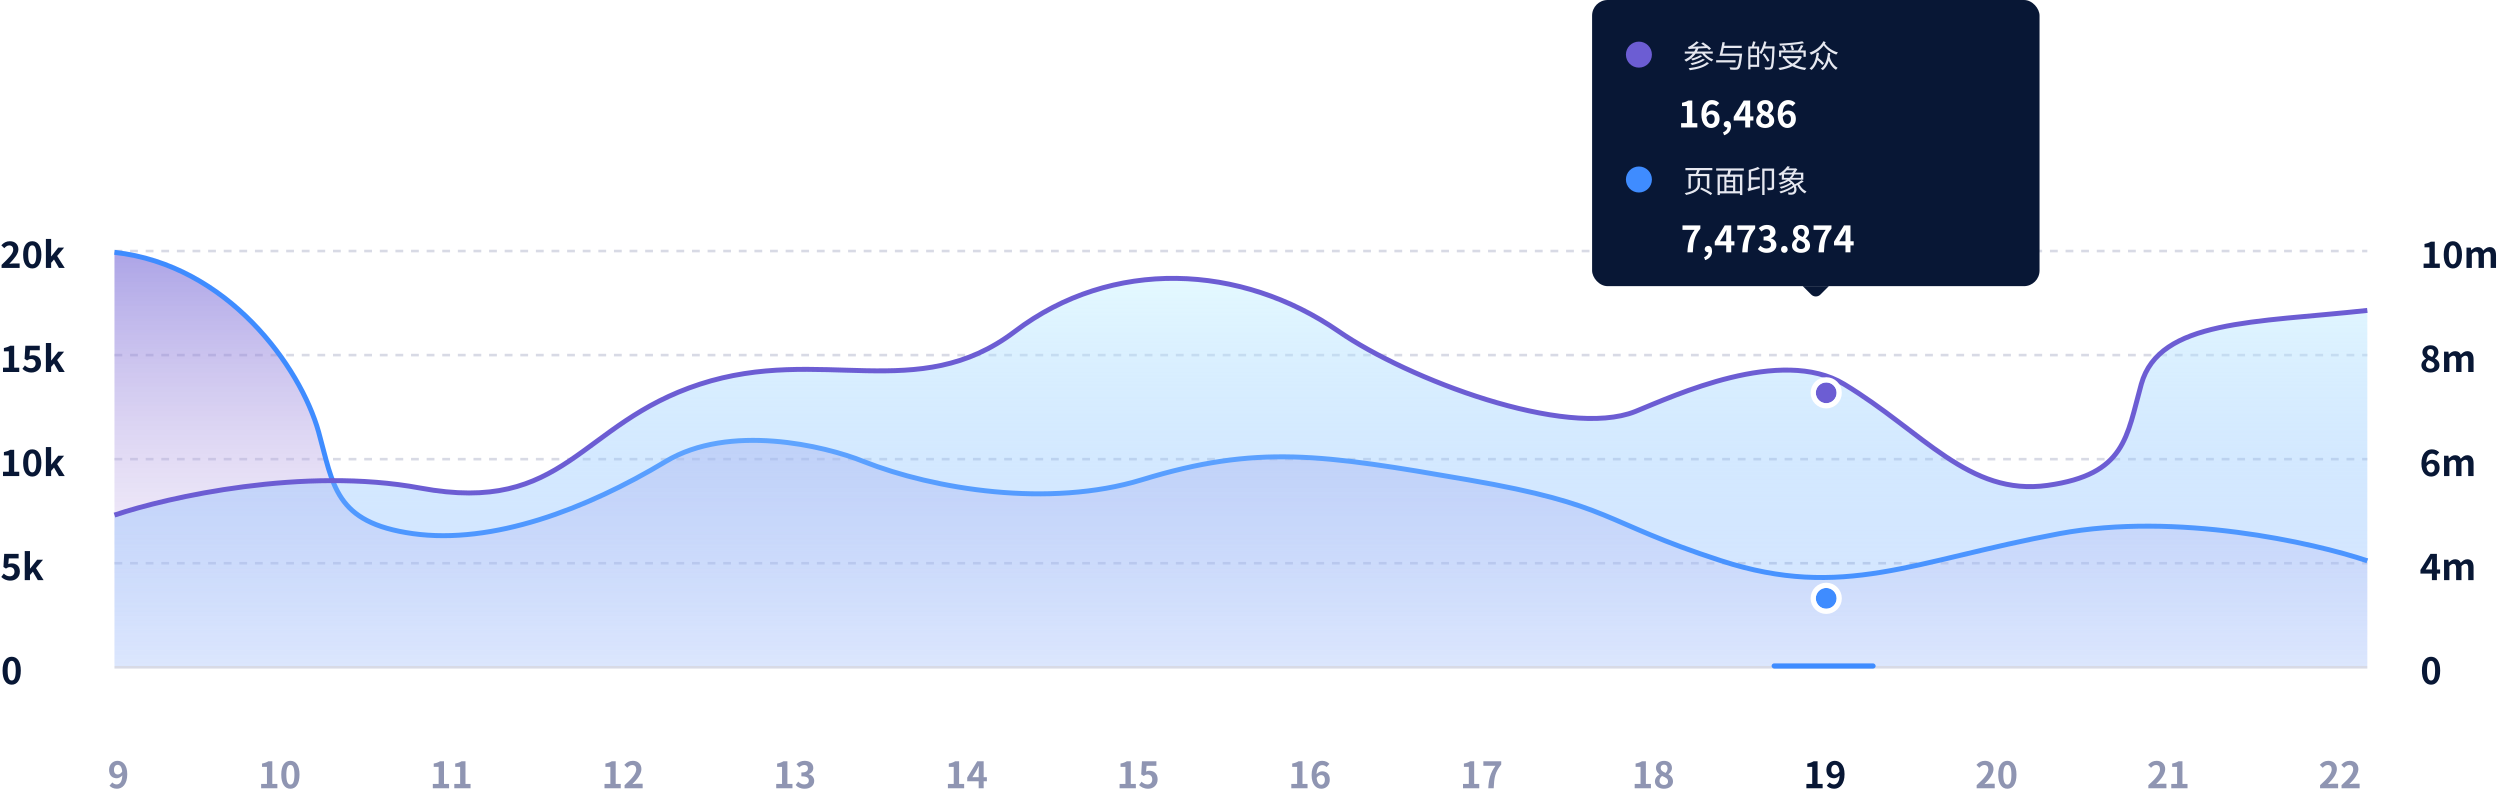 <svg width="961" height="307" viewBox="0 0 961 307" fill="none" xmlns="http://www.w3.org/2000/svg">
<line x1="44" y1="96.5" x2="910" y2="96.5" stroke="#D8DAE5" stroke-dasharray="3 3"/>
<line x1="44" y1="136.5" x2="910" y2="136.5" stroke="#D8DAE5" stroke-dasharray="3 3"/>
<line x1="44" y1="176.5" x2="910" y2="176.5" stroke="#D8DAE5" stroke-dasharray="3 3"/>
<line x1="44" y1="216.5" x2="910" y2="216.5" stroke="#D8DAE5" stroke-dasharray="3 3"/>
<line x1="44" y1="256.5" x2="910" y2="256.5" stroke="#D8DAE5"/>
<path d="M0.606 103H7.55V101.264H5.282C4.792 101.264 4.106 101.334 3.588 101.39C5.436 99.458 7.074 97.624 7.074 95.874C7.074 93.956 5.758 92.724 3.812 92.724C2.398 92.724 1.46 93.27 0.508 94.292L1.642 95.412C2.174 94.852 2.776 94.334 3.546 94.334C4.54 94.334 5.086 94.95 5.086 95.972C5.086 97.484 3.308 99.234 0.606 101.824V103ZM12.405 103.196C14.519 103.196 15.905 101.348 15.905 97.918C15.905 94.502 14.519 92.724 12.405 92.724C10.263 92.724 8.891 94.488 8.891 97.918C8.891 101.348 10.263 103.196 12.405 103.196ZM12.405 101.586C11.509 101.586 10.837 100.732 10.837 97.918C10.837 95.104 11.509 94.32 12.405 94.32C13.301 94.32 13.959 95.104 13.959 97.918C13.959 100.732 13.301 101.586 12.405 101.586ZM17.639 103H19.655V101.026L20.761 99.752L22.665 103H24.891L21.965 98.394L24.653 95.174H22.385L19.725 98.534H19.655V91.842H17.639V103Z" fill="#081735"/>
<path d="M1.152 143H7.396V141.334H5.45V132.906H3.924C3.252 133.312 2.552 133.578 1.502 133.788V135.062H3.392V141.334H1.152V143ZM12.139 143.196C14.043 143.196 15.765 141.922 15.765 139.696C15.765 137.54 14.309 136.56 12.573 136.56C12.097 136.56 11.733 136.644 11.327 136.84L11.523 134.642H15.289V132.906H9.745L9.451 137.946L10.403 138.562C11.005 138.17 11.341 138.002 11.957 138.002C12.993 138.002 13.693 138.646 13.693 139.752C13.693 140.886 12.951 141.53 11.859 141.53C10.907 141.53 10.165 141.054 9.591 140.48L8.625 141.782C9.409 142.552 10.501 143.196 12.139 143.196ZM17.639 143H19.655V141.026L20.761 139.752L22.665 143H24.891L21.965 138.394L24.653 135.174H22.385L19.725 138.534H19.655V131.842H17.639V143Z" fill="#081735"/>
<path d="M1.152 183H7.396V181.334H5.45V172.906H3.924C3.252 173.312 2.552 173.578 1.502 173.788V175.062H3.392V181.334H1.152V183ZM12.405 183.196C14.519 183.196 15.905 181.348 15.905 177.918C15.905 174.502 14.519 172.724 12.405 172.724C10.263 172.724 8.891 174.488 8.891 177.918C8.891 181.348 10.263 183.196 12.405 183.196ZM12.405 181.586C11.509 181.586 10.837 180.732 10.837 177.918C10.837 175.104 11.509 174.32 12.405 174.32C13.301 174.32 13.959 175.104 13.959 177.918C13.959 180.732 13.301 181.586 12.405 181.586ZM17.639 183H19.655V181.026L20.761 179.752L22.665 183H24.891L21.965 178.394L24.653 175.174H22.385L19.725 178.534H19.655V171.842H17.639V183Z" fill="#081735"/>
<path d="M4.01 223.196C5.914 223.196 7.636 221.922 7.636 219.696C7.636 217.54 6.18 216.56 4.444 216.56C3.968 216.56 3.604 216.644 3.198 216.84L3.394 214.642H7.16V212.906H1.616L1.322 217.946L2.274 218.562C2.876 218.17 3.212 218.002 3.828 218.002C4.864 218.002 5.564 218.646 5.564 219.752C5.564 220.886 4.822 221.53 3.73 221.53C2.778 221.53 2.036 221.054 1.462 220.48L0.496 221.782C1.28 222.552 2.372 223.196 4.01 223.196ZM9.51 223H11.526V221.026L12.632 219.752L14.536 223H16.762L13.836 218.394L16.524 215.174H14.256L11.596 218.534H11.526V211.842H9.51V223Z" fill="#081735"/>
<path d="M4.501 263.196C6.601 263.196 8.001 261.362 8.001 257.778C8.001 254.208 6.601 252.458 4.501 252.458C2.387 252.458 0.987 254.208 0.987 257.778C0.987 261.362 2.387 263.196 4.501 263.196ZM4.501 261.586C3.605 261.586 2.933 260.69 2.933 257.778C2.933 254.88 3.605 254.04 4.501 254.04C5.397 254.04 6.055 254.88 6.055 257.778C6.055 260.69 5.397 261.586 4.501 261.586Z" fill="#081735"/>
<path d="M931.629 103H937.873V101.334H935.927V92.906H934.401C933.729 93.312 933.029 93.578 931.979 93.788V95.062H933.869V101.334H931.629V103ZM942.883 103.196C944.997 103.196 946.383 101.348 946.383 97.918C946.383 94.502 944.997 92.724 942.883 92.724C940.741 92.724 939.369 94.488 939.369 97.918C939.369 101.348 940.741 103.196 942.883 103.196ZM942.883 101.586C941.987 101.586 941.315 100.732 941.315 97.918C941.315 95.104 941.987 94.32 942.883 94.32C943.779 94.32 944.437 95.104 944.437 97.918C944.437 100.732 943.779 101.586 942.883 101.586ZM948.117 103H950.175V97.61C950.707 97.022 951.225 96.742 951.659 96.742C952.415 96.742 952.765 97.148 952.765 98.38V103H954.823V97.61C955.383 97.022 955.873 96.742 956.321 96.742C957.077 96.742 957.413 97.148 957.413 98.38V103H959.471V98.114C959.471 96.154 958.715 94.978 957.049 94.978C956.027 94.978 955.271 95.594 954.543 96.336C954.179 95.468 953.521 94.978 952.387 94.978C951.379 94.978 950.651 95.538 949.993 96.21H949.951L949.783 95.174H948.117V103Z" fill="#081735"/>
<path d="M934.24 143.196C936.326 143.196 937.726 142.006 937.726 140.438C937.726 139.08 936.928 138.324 935.99 137.792V137.722C936.648 137.26 937.32 136.448 937.32 135.468C937.32 133.816 936.144 132.724 934.31 132.724C932.504 132.724 931.174 133.774 931.174 135.454C931.174 136.504 931.776 137.246 932.546 137.82V137.876C931.608 138.38 930.782 139.178 930.782 140.438C930.782 142.062 932.252 143.196 934.24 143.196ZM934.898 137.232C933.82 136.798 932.994 136.378 932.994 135.454C932.994 134.614 933.554 134.166 934.268 134.166C935.122 134.166 935.64 134.754 935.64 135.594C935.64 136.182 935.374 136.714 934.898 137.232ZM934.282 141.74C933.316 141.74 932.546 141.138 932.546 140.2C932.546 139.486 932.952 138.87 933.512 138.436C934.828 138.996 935.808 139.346 935.808 140.354C935.808 141.25 935.178 141.74 934.282 141.74ZM939.488 143H941.546V137.61C942.078 137.022 942.596 136.742 943.03 136.742C943.786 136.742 944.136 137.148 944.136 138.38V143H946.194V137.61C946.754 137.022 947.244 136.742 947.692 136.742C948.448 136.742 948.784 137.148 948.784 138.38V143H950.842V138.114C950.842 136.154 950.086 134.978 948.42 134.978C947.398 134.978 946.642 135.594 945.914 136.336C945.55 135.468 944.892 134.978 943.758 134.978C942.75 134.978 942.022 135.538 941.364 136.21H941.322L941.154 135.174H939.488V143Z" fill="#081735"/>
<path d="M934.534 183.196C936.298 183.196 937.782 181.908 937.782 179.85C937.782 177.736 936.536 176.742 934.8 176.742C934.1 176.742 933.162 177.204 932.602 177.988L932.686 179.388C933.218 178.506 933.862 178.198 934.422 178.198C935.318 178.198 935.906 178.716 935.906 179.85C935.906 181.04 935.276 181.642 934.478 181.642C933.47 181.642 932.686 180.732 932.686 178.226C932.686 175.342 933.694 174.39 934.94 174.39C935.542 174.39 936.172 174.712 936.536 175.132L937.628 173.886C937.012 173.256 936.088 172.724 934.814 172.724C932.728 172.724 930.796 174.376 930.796 178.226C930.796 181.698 932.56 183.196 934.534 183.196ZM939.488 183H941.546V177.61C942.078 177.022 942.596 176.742 943.03 176.742C943.786 176.742 944.136 177.148 944.136 178.38V183H946.194V177.61C946.754 177.022 947.244 176.742 947.692 176.742C948.448 176.742 948.784 177.148 948.784 178.38V183H950.842V178.114C950.842 176.154 950.086 174.978 948.42 174.978C947.398 174.978 946.642 175.594 945.914 176.336C945.55 175.468 944.892 174.978 943.758 174.978C942.75 174.978 942.022 175.538 941.364 176.21H941.322L941.154 175.174H939.488V183Z" fill="#081735"/>
<path d="M934.828 223H936.746V212.906H934.268L930.418 219.08V220.494H937.978V218.912H932.42L934.016 216.378C934.31 215.804 934.59 215.286 934.856 214.74H934.912C934.884 215.342 934.828 216.308 934.828 216.91V223ZM939.488 223H941.546V217.61C942.078 217.022 942.596 216.742 943.03 216.742C943.786 216.742 944.136 217.148 944.136 218.38V223H946.194V217.61C946.754 217.022 947.244 216.742 947.692 216.742C948.448 216.742 948.784 217.148 948.784 218.38V223H950.842V218.114C950.842 216.154 950.086 214.978 948.42 214.978C947.398 214.978 946.642 215.594 945.914 216.336C945.55 215.468 944.892 214.978 943.758 214.978C942.75 214.978 942.022 215.538 941.364 216.21H941.322L941.154 215.174H939.488V223Z" fill="#081735"/>
<path d="M934.501 263.196C936.601 263.196 938.001 261.362 938.001 257.778C938.001 254.208 936.601 252.458 934.501 252.458C932.387 252.458 930.987 254.208 930.987 257.778C930.987 261.362 932.387 263.196 934.501 263.196ZM934.501 261.586C933.605 261.586 932.933 260.69 932.933 257.778C932.933 254.88 933.605 254.04 934.501 254.04C935.397 254.04 936.055 254.88 936.055 257.778C936.055 260.69 935.397 261.586 934.501 261.586Z" fill="#081735"/>
<path d="M44.941 303.196C46.999 303.196 48.917 301.502 48.917 297.582C48.917 293.998 47.153 292.458 45.179 292.458C43.415 292.458 41.931 293.774 41.931 295.916C41.931 298.114 43.163 299.164 44.899 299.164C45.627 299.164 46.565 298.702 47.125 297.932L47.013 296.532C46.509 297.386 45.865 297.708 45.277 297.708C44.395 297.708 43.807 297.12 43.807 295.916C43.807 294.628 44.437 293.998 45.221 293.998C46.229 293.998 47.027 294.936 47.027 297.582C47.027 300.55 46.033 301.53 44.815 301.53C44.199 301.53 43.569 301.208 43.177 300.774L42.085 302.02C42.715 302.664 43.639 303.196 44.941 303.196Z" fill="#8F95B2"/>
<path d="M100.376 303H106.62V301.334H104.674V292.64H103.148C102.476 293.046 101.776 293.312 100.726 293.508V294.782H102.616V301.334H100.376V303ZM111.63 303.196C113.73 303.196 115.13 301.362 115.13 297.778C115.13 294.208 113.73 292.458 111.63 292.458C109.516 292.458 108.116 294.208 108.116 297.778C108.116 301.362 109.516 303.196 111.63 303.196ZM111.63 301.586C110.734 301.586 110.062 300.69 110.062 297.778C110.062 294.88 110.734 294.04 111.63 294.04C112.526 294.04 113.184 294.88 113.184 297.778C113.184 300.69 112.526 301.586 111.63 301.586Z" fill="#8F95B2"/>
<path d="M166.376 303H172.62V301.334H170.674V292.64H169.148C168.476 293.046 167.776 293.312 166.726 293.508V294.782H168.616V301.334H166.376V303ZM174.634 303H180.878V301.334H178.932V292.64H177.406C176.734 293.046 176.034 293.312 174.984 293.508V294.782H176.874V301.334H174.634V303Z" fill="#8F95B2"/>
<path d="M232.376 303H238.62V301.334H236.674V292.64H235.148C234.476 293.046 233.776 293.312 232.726 293.508V294.782H234.616V301.334H232.376V303ZM240.088 303H247.032V301.264H244.792C244.302 301.264 243.616 301.334 243.098 301.39C244.988 299.542 246.556 297.526 246.556 295.636C246.556 293.704 245.24 292.458 243.294 292.458C241.88 292.458 240.942 293.004 239.99 294.026L241.124 295.146C241.656 294.558 242.258 294.068 243.028 294.068C244.022 294.068 244.568 294.712 244.568 295.748C244.568 297.344 242.916 299.29 240.088 301.824V303Z" fill="#8F95B2"/>
<path d="M298.376 303H304.62V301.334H302.674V292.64H301.148C300.476 293.046 299.776 293.312 298.726 293.508V294.782H300.616V301.334H298.376V303ZM309.322 303.196C311.31 303.196 312.976 302.104 312.976 300.2C312.976 298.828 312.08 297.974 310.904 297.638V297.568C312.01 297.148 312.626 296.322 312.626 295.216C312.626 293.438 311.268 292.458 309.266 292.458C308.062 292.458 307.068 292.948 306.172 293.718L307.222 294.992C307.838 294.418 308.44 294.068 309.182 294.068C310.064 294.068 310.568 294.558 310.568 295.37C310.568 296.294 309.952 296.938 308.048 296.938V298.422C310.302 298.422 310.904 299.052 310.904 300.074C310.904 300.998 310.19 301.53 309.126 301.53C308.188 301.53 307.446 301.054 306.83 300.452L305.85 301.754C306.578 302.594 307.684 303.196 309.322 303.196Z" fill="#8F95B2"/>
<path d="M364.376 303H370.62V301.334H368.674V292.64H367.148C366.476 293.046 365.776 293.312 364.726 293.508V294.782H366.616V301.334H364.376V303ZM376.204 303H378.122V292.64H375.644L371.794 298.912V300.326H379.354V298.744H373.796L375.392 296.168C375.686 295.608 375.966 295.034 376.232 294.474H376.288C376.26 295.09 376.204 296.028 376.204 296.63V303Z" fill="#8F95B2"/>
<path d="M430.376 303H436.62V301.334H434.674V292.64H433.148C432.476 293.046 431.776 293.312 430.726 293.508V294.782H432.616V301.334H430.376V303ZM441.364 303.196C443.268 303.196 444.99 301.866 444.99 299.57C444.99 297.302 443.534 296.28 441.798 296.28C441.322 296.28 440.958 296.378 440.552 296.56L440.748 294.362H444.514V292.64H438.97L438.676 297.666L439.628 298.282C440.23 297.89 440.566 297.736 441.182 297.736C442.218 297.736 442.918 298.408 442.918 299.612C442.918 300.844 442.176 301.53 441.084 301.53C440.132 301.53 439.39 301.054 438.816 300.48L437.85 301.782C438.634 302.552 439.726 303.196 441.364 303.196Z" fill="#8F95B2"/>
<path d="M496.376 303H502.62V301.334H500.674V292.64H499.148C498.476 293.046 497.776 293.312 496.726 293.508V294.782H498.616V301.334H496.376V303ZM507.91 303.196C509.674 303.196 511.172 301.866 511.172 299.738C511.172 297.512 509.926 296.49 508.19 296.49C507.49 296.49 506.524 296.938 505.978 297.708L506.062 299.108C506.58 298.254 507.238 297.946 507.812 297.946C508.694 297.946 509.282 298.506 509.282 299.738C509.282 300.998 508.652 301.642 507.882 301.642C506.86 301.642 506.076 300.648 506.076 297.96C506.076 295.076 507.07 294.11 508.33 294.11C508.918 294.11 509.562 294.446 509.912 294.852L511.018 293.634C510.388 292.976 509.464 292.458 508.204 292.458C506.104 292.458 504.186 294.11 504.186 297.96C504.186 301.614 505.95 303.196 507.91 303.196Z" fill="#8F95B2"/>
<path d="M562.376 303H568.62V301.334H566.674V292.64H565.148C564.476 293.046 563.776 293.312 562.726 293.508V294.782H564.616V301.334H562.376V303ZM572.09 303H574.176C574.358 298.954 574.666 296.826 577.074 293.886V292.64H570.2V294.362H574.862C572.874 297.106 572.286 299.416 572.09 303Z" fill="#8F95B2"/>
<path d="M628.376 303H634.62V301.334H632.674V292.64H631.148C630.476 293.046 629.776 293.312 628.726 293.508V294.782H630.616V301.334H628.376V303ZM639.616 303.196C641.702 303.196 643.102 302.006 643.102 300.438C643.102 299.01 642.318 298.184 641.366 297.666V297.596C642.038 297.106 642.696 296.252 642.696 295.216C642.696 293.564 641.52 292.472 639.686 292.472C637.88 292.472 636.55 293.536 636.55 295.202C636.55 296.294 637.138 297.092 637.922 297.666V297.722C636.97 298.226 636.158 299.108 636.158 300.438C636.158 302.062 637.628 303.196 639.616 303.196ZM640.274 297.092C639.182 296.658 638.37 296.168 638.37 295.202C638.37 294.376 638.93 293.914 639.644 293.914C640.498 293.914 641.016 294.502 641.016 295.356C641.016 295.972 640.778 296.56 640.274 297.092ZM639.658 301.74C638.692 301.74 637.922 301.138 637.922 300.2C637.922 299.43 638.314 298.73 638.888 298.282C640.218 298.842 641.184 299.276 641.184 300.354C641.184 301.25 640.554 301.74 639.658 301.74Z" fill="#8F95B2"/>
<path d="M694.376 303H700.62V301.334H698.674V292.64H697.148C696.476 293.046 695.776 293.312 694.726 293.508V294.782H696.616V301.334H694.376V303ZM705.07 303.196C707.128 303.196 709.046 301.502 709.046 297.582C709.046 293.998 707.282 292.458 705.308 292.458C703.544 292.458 702.06 293.774 702.06 295.916C702.06 298.114 703.292 299.164 705.028 299.164C705.756 299.164 706.694 298.702 707.254 297.932L707.142 296.532C706.638 297.386 705.994 297.708 705.406 297.708C704.524 297.708 703.936 297.12 703.936 295.916C703.936 294.628 704.566 293.998 705.35 293.998C706.358 293.998 707.156 294.936 707.156 297.582C707.156 300.55 706.162 301.53 704.944 301.53C704.328 301.53 703.698 301.208 703.306 300.774L702.214 302.02C702.844 302.664 703.768 303.196 705.07 303.196Z" fill="#081735"/>
<path d="M759.83 303H766.774V301.264H764.534C764.044 301.264 763.358 301.334 762.84 301.39C764.73 299.542 766.298 297.526 766.298 295.636C766.298 293.704 764.982 292.458 763.036 292.458C761.622 292.458 760.684 293.004 759.732 294.026L760.866 295.146C761.398 294.558 762 294.068 762.77 294.068C763.764 294.068 764.31 294.712 764.31 295.748C764.31 297.344 762.658 299.29 759.83 301.824V303ZM771.63 303.196C773.73 303.196 775.13 301.362 775.13 297.778C775.13 294.208 773.73 292.458 771.63 292.458C769.516 292.458 768.116 294.208 768.116 297.778C768.116 301.362 769.516 303.196 771.63 303.196ZM771.63 301.586C770.734 301.586 770.062 300.69 770.062 297.778C770.062 294.88 770.734 294.04 771.63 294.04C772.526 294.04 773.184 294.88 773.184 297.778C773.184 300.69 772.526 301.586 771.63 301.586Z" fill="#8F95B2"/>
<path d="M825.83 303H832.774V301.264H830.534C830.044 301.264 829.358 301.334 828.84 301.39C830.73 299.542 832.298 297.526 832.298 295.636C832.298 293.704 830.982 292.458 829.036 292.458C827.622 292.458 826.684 293.004 825.732 294.026L826.866 295.146C827.398 294.558 828 294.068 828.77 294.068C829.764 294.068 830.31 294.712 830.31 295.748C830.31 297.344 828.658 299.29 825.83 301.824V303ZM834.634 303H840.878V301.334H838.932V292.64H837.406C836.734 293.046 836.034 293.312 834.984 293.508V294.782H836.874V301.334H834.634V303Z" fill="#8F95B2"/>
<path d="M891.83 303H898.774V301.264H896.534C896.044 301.264 895.358 301.334 894.84 301.39C896.73 299.542 898.298 297.526 898.298 295.636C898.298 293.704 896.982 292.458 895.036 292.458C893.622 292.458 892.684 293.004 891.732 294.026L892.866 295.146C893.398 294.558 894 294.068 894.77 294.068C895.764 294.068 896.31 294.712 896.31 295.748C896.31 297.344 894.658 299.29 891.83 301.824V303ZM900.088 303H907.032V301.264H904.792C904.302 301.264 903.616 301.334 903.098 301.39C904.988 299.542 906.556 297.526 906.556 295.636C906.556 293.704 905.24 292.458 903.294 292.458C901.88 292.458 900.942 293.004 899.99 294.026L901.124 295.146C901.656 294.558 902.258 294.068 903.028 294.068C904.022 294.068 904.568 294.712 904.568 295.748C904.568 297.344 902.916 299.29 900.088 301.824V303Z" fill="#8F95B2"/>
<path d="M791.65 204.939C836.608 196.6 889.282 208.413 910 215.362V256H44V97C87.507 101.77 115.476 140.988 122.468 165.897C128.171 186.213 128.425 200.699 158.724 204.939C189.186 209.201 225.302 195.638 255.861 177.265C280.308 162.567 316.805 171.141 331.998 177.265C358.931 187.924 403.297 195.152 438.931 184.27C483.474 170.667 508.077 174.553 564.273 184.27C620.47 193.986 614.773 200.169 661.647 215.362C708.52 230.554 735.453 215.362 791.65 204.939Z" fill="url(#paint0_linear_36_6747)"/>
<path d="M910 215.57C889.282 208.609 836.608 196.775 791.65 205.128C735.453 215.57 708.52 230.789 661.647 215.57C614.773 200.35 620.47 194.156 564.273 184.423C508.077 174.69 483.474 170.796 438.931 184.423C403.297 195.324 358.931 188.083 331.998 177.406C316.805 171.271 280.308 162.682 255.861 177.406C225.302 195.811 189.186 209.398 158.724 205.128C128.425 200.881 128.171 186.37 122.468 166.018C115.476 141.065 87.507 101.778 44 97" stroke="#3F8CFF" stroke-width="1.907"/>
<path d="M161.58 187.84C116.915 179.506 64.583 191.312 44 198.257V256H910V119.358C866.776 124.125 830.057 122.889 823.111 147.784C817.445 168.088 817.193 182.567 787.09 186.804C756.827 191.064 739.235 166.146 708.875 147.784C684.587 133.094 643.683 152.209 628.588 158.33C601.831 168.983 541.002 145.74 514.641 127.47C477 101.383 427.499 98.997 390.114 127.47C352.729 155.944 315.647 132.6 269.078 147.784C222.509 162.968 217.411 198.257 161.58 187.84Z" fill="url(#paint1_linear_36_6747)" fill-opacity="0.54"/>
<path d="M44 198C64.583 191.075 116.915 179.302 161.58 187.612C217.411 198 222.509 162.81 269.078 147.669C315.647 132.527 352.729 155.806 390.114 127.413C427.499 99.019 477 101.398 514.641 127.413C541.002 145.631 601.831 168.808 628.588 158.186C643.683 152.082 684.587 133.02 708.875 147.669C739.235 165.98 756.827 190.827 787.09 186.579C817.193 182.354 817.445 167.916 823.111 147.669C830.057 122.844 866.776 124.077 910 119.323" stroke="#6C5DD3" stroke-width="1.907"/>
<path d="M693 110L696.232 113.232C697.209 114.209 698.791 114.209 699.768 113.232L703 110H693Z" fill="#081735"/>
<rect x="612" width="172" height="110" rx="6" fill="#081735"/>
<path d="M646.213 49H652.457V47.334H650.511V38.64H648.985C648.313 39.046 647.613 39.312 646.563 39.508V40.782H648.453V47.334H646.213V49ZM657.747 49.196C659.511 49.196 661.009 47.866 661.009 45.738C661.009 43.512 659.763 42.49 658.027 42.49C657.327 42.49 656.361 42.938 655.815 43.708L655.899 45.108C656.417 44.254 657.075 43.946 657.649 43.946C658.531 43.946 659.119 44.506 659.119 45.738C659.119 46.998 658.489 47.642 657.719 47.642C656.697 47.642 655.913 46.648 655.913 43.96C655.913 41.076 656.907 40.11 658.167 40.11C658.755 40.11 659.399 40.446 659.749 40.852L660.855 39.634C660.225 38.976 659.301 38.458 658.041 38.458C655.941 38.458 654.023 40.11 654.023 43.96C654.023 47.614 655.787 49.196 657.747 49.196ZM662.757 51.996C664.465 51.436 665.403 50.19 665.403 48.538C665.403 47.278 664.871 46.522 663.933 46.522C663.191 46.522 662.589 46.998 662.589 47.74C662.589 48.51 663.205 48.958 663.877 48.958C664.185 48.958 664.465 48.86 664.675 48.65L663.947 47.446L664.017 48.902C664.031 49.728 663.429 50.47 662.337 50.876L662.757 51.996ZM670.851 49H672.769V38.64H670.291L666.441 44.912V46.326H674.001V44.744H668.443L670.039 42.168C670.333 41.608 670.613 41.034 670.879 40.474H670.935C670.907 41.09 670.851 42.028 670.851 42.63V49ZM678.521 49.196C680.607 49.196 682.007 48.006 682.007 46.438C682.007 45.01 681.223 44.184 680.271 43.666V43.596C680.943 43.106 681.601 42.252 681.601 41.216C681.601 39.564 680.425 38.472 678.591 38.472C676.785 38.472 675.455 39.536 675.455 41.202C675.455 42.294 676.043 43.092 676.827 43.666V43.722C675.875 44.226 675.063 45.108 675.063 46.438C675.063 48.062 676.533 49.196 678.521 49.196ZM679.179 43.092C678.087 42.658 677.275 42.168 677.275 41.202C677.275 40.376 677.835 39.914 678.549 39.914C679.403 39.914 679.921 40.502 679.921 41.356C679.921 41.972 679.683 42.56 679.179 43.092ZM678.563 47.74C677.597 47.74 676.827 47.138 676.827 46.2C676.827 45.43 677.219 44.73 677.793 44.282C679.123 44.842 680.089 45.276 680.089 46.354C680.089 47.25 679.459 47.74 678.563 47.74ZM687.073 49.196C688.837 49.196 690.335 47.866 690.335 45.738C690.335 43.512 689.089 42.49 687.353 42.49C686.653 42.49 685.687 42.938 685.141 43.708L685.225 45.108C685.743 44.254 686.401 43.946 686.975 43.946C687.857 43.946 688.445 44.506 688.445 45.738C688.445 46.998 687.815 47.642 687.045 47.642C686.023 47.642 685.239 46.648 685.239 43.96C685.239 41.076 686.233 40.11 687.493 40.11C688.081 40.11 688.725 40.446 689.075 40.852L690.181 39.634C689.551 38.976 688.627 38.458 687.367 38.458C685.267 38.458 683.349 40.11 683.349 43.96C683.349 47.614 685.113 49.196 687.073 49.196Z" fill="white"/>
<circle cx="630" cy="21" r="5" fill="#6C5DD3"/>
<path d="M653.948 16.76C655.052 17.456 656.372 18.512 656.984 19.232L657.728 18.692C657.08 17.96 655.736 16.952 654.644 16.28L653.948 16.76ZM647.624 19.796V20.612H658.388V19.796H647.624ZM653.576 21.2C652.748 21.764 651.236 22.316 650.048 22.604C650.264 22.772 650.48 23.048 650.624 23.24C651.848 22.892 653.36 22.292 654.32 21.596L653.576 21.2ZM654.608 22.592C653.564 23.372 651.572 24.008 649.856 24.32C650.048 24.512 650.252 24.812 650.372 25.016C652.184 24.62 654.164 23.924 655.376 22.964L654.608 22.592ZM656.12 23.876C654.776 25.184 652.052 25.904 649.112 26.204C649.28 26.42 649.46 26.744 649.544 26.996C652.64 26.6 655.424 25.796 656.948 24.284L656.12 23.876ZM651.956 18.416C651.164 20.516 649.544 22.076 647.468 22.976C647.672 23.144 648.02 23.504 648.152 23.684C650.228 22.652 651.944 20.972 652.868 18.632L651.956 18.416ZM654.812 19.988L654.044 20.3C654.92 21.68 656.492 22.952 657.98 23.612C658.112 23.384 658.388 23.048 658.592 22.88C657.14 22.34 655.604 21.188 654.812 19.988ZM649.136 18.908C649.136 18.728 649.736 18.5 649.736 18.5V18.476C650.804 17.972 651.944 17.192 652.988 16.316L652.16 15.86C651.308 16.712 650.108 17.48 649.736 17.696C649.4 17.888 649.112 18.032 648.872 18.056C648.98 18.296 649.1 18.728 649.136 18.908ZM649.136 18.908C649.556 18.764 650.192 18.74 656.54 18.452C656.48 18.284 656.408 17.96 656.384 17.732L649.736 17.972L649.136 18.284V18.908ZM661.712 20.612V21.452H668.996V20.612H661.712ZM662.312 17.588V18.452H669.512V17.588H662.312ZM659.684 23.144V24.02H667.16V23.144H659.684ZM668.756 20.612V20.756C668.456 23.996 668.12 25.436 667.652 25.82C667.496 25.952 667.328 25.964 667.028 25.964C666.668 25.964 665.732 25.964 664.796 25.88C664.988 26.12 665.12 26.504 665.144 26.768C665.996 26.828 666.848 26.84 667.292 26.816C667.796 26.792 668.108 26.708 668.432 26.396C668.972 25.868 669.296 24.476 669.644 21.044C669.668 20.912 669.692 20.612 669.692 20.612H668.756ZM662.12 16.184C661.832 17.84 661.34 20.108 660.968 21.452H661.916C662.252 20.168 662.72 17.96 663.032 16.28L662.12 16.184ZM672.572 17.852V18.656H675.38V24.884H672.572V25.7H676.22V17.852H672.572ZM672.032 17.852V26.66H672.872V17.852H672.032ZM672.512 21.188V21.992H675.824V21.188H672.512ZM673.868 15.896C673.772 16.52 673.544 17.432 673.34 18.008L674.06 18.188C674.3 17.648 674.6 16.82 674.84 16.076L673.868 15.896ZM677.924 17.816V18.656H681.608V17.816H677.924ZM681.296 17.816V18.008C681.128 23.3 680.936 25.292 680.54 25.724C680.408 25.88 680.264 25.916 680.024 25.916C679.748 25.916 679.028 25.904 678.248 25.844C678.416 26.084 678.524 26.456 678.548 26.72C679.22 26.756 679.928 26.78 680.336 26.732C680.756 26.696 681.032 26.588 681.296 26.24C681.776 25.652 681.944 23.792 682.136 18.284C682.136 18.152 682.136 17.816 682.136 17.816H681.296ZM678.176 15.872C677.792 17.54 677.132 19.196 676.316 20.252C676.532 20.372 676.904 20.624 677.06 20.768C677.888 19.628 678.596 17.864 679.04 16.076L678.176 15.872ZM677.624 20.936C678.284 21.812 679.088 23 679.448 23.732L680.216 23.252C679.832 22.544 679.004 21.38 678.32 20.528L677.624 20.936ZM683.864 19.388V21.836H684.704V20.192H693.26V21.836H694.136V19.388H683.864ZM685.316 21.548V22.388H692.024V21.548H685.316ZM692.828 15.884C690.776 16.316 687.08 16.628 683.972 16.772C684.056 16.976 684.164 17.312 684.188 17.54C687.308 17.42 691.052 17.108 693.464 16.604L692.828 15.884ZM684.98 17.792C685.304 18.308 685.652 18.992 685.796 19.424L686.612 19.16C686.468 18.728 686.108 18.056 685.76 17.564L684.98 17.792ZM688.172 17.54C688.448 18.104 688.7 18.848 688.772 19.316L689.624 19.112C689.552 18.644 689.264 17.912 688.988 17.36L688.172 17.54ZM692.276 17.336C691.988 18.008 691.46 18.968 691.04 19.568L691.76 19.82C692.192 19.256 692.756 18.368 693.188 17.6L692.276 17.336ZM691.7 21.548V21.704C690.452 24.356 687.212 25.628 683.612 26.12C683.792 26.312 684.044 26.708 684.14 26.936C687.8 26.324 691.196 24.932 692.672 21.884L692.072 21.512L691.904 21.548H691.7ZM686.492 22.1L685.7 22.436C687.272 24.932 690.164 26.396 693.824 26.924C693.932 26.672 694.184 26.288 694.364 26.084C690.752 25.652 687.86 24.308 686.492 22.1ZM698.168 22.676C699.02 23.36 700.016 24.356 700.508 24.98L701.144 24.32C700.652 23.72 699.632 22.796 698.744 22.112L698.168 22.676ZM703.268 21.752L702.572 22.184C703.004 23.732 703.988 25.808 705.752 26.84C705.896 26.612 706.184 26.24 706.388 26.06C704.648 25.172 703.676 23.24 703.268 21.752ZM698.312 20.228C698 22.964 697.244 25.064 695.588 26.324C695.804 26.444 696.212 26.732 696.368 26.888C698.012 25.472 698.852 23.288 699.224 20.324L698.312 20.228ZM702.644 20.3C702.38 23.096 701.648 25.16 699.932 26.396C700.16 26.516 700.556 26.816 700.712 26.96C702.404 25.58 703.22 23.432 703.556 20.396L702.644 20.3ZM701.36 16.604L700.64 16.88C701.732 18.716 703.736 20.288 705.884 20.984C706.028 20.732 706.316 20.36 706.52 20.168C704.384 19.604 702.344 18.164 701.36 16.604ZM700.916 15.848C699.932 17.912 697.928 19.436 695.564 20.216C695.804 20.432 696.068 20.792 696.2 21.056C698.672 20.096 700.676 18.44 701.792 16.208L700.916 15.848Z" fill="#E6E8F0"/>
<path d="M648.635 97H650.721C650.903 92.954 651.211 90.826 653.619 87.886V86.64H646.745V88.362H651.407C649.419 91.106 648.831 93.416 648.635 97ZM655.465 99.996C657.173 99.436 658.111 98.19 658.111 96.538C658.111 95.278 657.579 94.522 656.641 94.522C655.899 94.522 655.297 94.998 655.297 95.74C655.297 96.51 655.913 96.958 656.585 96.958C656.893 96.958 657.173 96.86 657.383 96.65L656.655 95.446L656.725 96.902C656.739 97.728 656.137 98.47 655.045 98.876L655.465 99.996ZM663.559 97H665.477V86.64H662.999L659.149 92.912V94.326H666.709V92.744H661.151L662.747 90.168C663.041 89.608 663.321 89.034 663.587 88.474H663.643C663.615 89.09 663.559 90.028 663.559 90.63V97ZM669.703 97H671.789C671.971 92.954 672.279 90.826 674.687 87.886V86.64H667.813V88.362H672.475C670.487 91.106 669.899 93.416 669.703 97ZM679.193 97.196C681.181 97.196 682.847 96.104 682.847 94.2C682.847 92.828 681.951 91.974 680.775 91.638V91.568C681.881 91.148 682.497 90.322 682.497 89.216C682.497 87.438 681.139 86.458 679.137 86.458C677.933 86.458 676.939 86.948 676.043 87.718L677.093 88.992C677.709 88.418 678.311 88.068 679.053 88.068C679.935 88.068 680.439 88.558 680.439 89.37C680.439 90.294 679.823 90.938 677.919 90.938V92.422C680.173 92.422 680.775 93.052 680.775 94.074C680.775 94.998 680.061 95.53 678.997 95.53C678.059 95.53 677.317 95.054 676.701 94.452L675.721 95.754C676.449 96.594 677.555 97.196 679.193 97.196ZM685.897 97.196C686.625 97.196 687.185 96.622 687.185 95.852C687.185 95.082 686.625 94.522 685.897 94.522C685.155 94.522 684.623 95.082 684.623 95.852C684.623 96.622 685.155 97.196 685.897 97.196ZM692.298 97.196C694.384 97.196 695.784 96.006 695.784 94.438C695.784 93.01 695 92.184 694.048 91.666V91.596C694.72 91.106 695.378 90.252 695.378 89.216C695.378 87.564 694.202 86.472 692.368 86.472C690.562 86.472 689.232 87.536 689.232 89.202C689.232 90.294 689.82 91.092 690.604 91.666V91.722C689.652 92.226 688.84 93.108 688.84 94.438C688.84 96.062 690.31 97.196 692.298 97.196ZM692.956 91.092C691.864 90.658 691.052 90.168 691.052 89.202C691.052 88.376 691.612 87.914 692.326 87.914C693.18 87.914 693.698 88.502 693.698 89.356C693.698 89.972 693.46 90.56 692.956 91.092ZM692.34 95.74C691.374 95.74 690.604 95.138 690.604 94.2C690.604 93.43 690.996 92.73 691.57 92.282C692.9 92.842 693.866 93.276 693.866 94.354C693.866 95.25 693.236 95.74 692.34 95.74ZM699.029 97H701.115C701.297 92.954 701.605 90.826 704.013 87.886V86.64H697.139V88.362H701.801C699.813 91.106 699.225 93.416 699.029 97ZM709.401 97H711.319V86.64H708.841L704.991 92.912V94.326H712.551V92.744H706.993L708.589 90.168C708.883 89.608 709.163 89.034 709.429 88.474H709.485C709.457 89.09 709.401 90.028 709.401 90.63V97Z" fill="white"/>
<circle cx="630" cy="69" r="5" fill="#3F8CFF"/>
<path d="M647.876 64.58V65.42H658.22V64.58H647.876ZM652.496 65.012C652.34 65.624 652.004 66.512 651.74 67.076L652.532 67.244C652.844 66.704 653.216 65.9 653.528 65.168L652.496 65.012ZM652.556 68.456V70.628C652.556 71.912 652.052 73.34 647.6 74.24C647.792 74.42 648.044 74.78 648.14 74.96C652.808 73.964 653.492 72.296 653.492 70.652V68.456H652.556ZM653.54 72.692C654.932 73.328 656.732 74.324 657.608 74.996L658.172 74.288C657.248 73.628 655.424 72.668 654.056 72.08L653.54 72.692ZM649.052 66.872V72.464H649.964V67.7H656.108V72.452H657.068V66.872H649.052ZM663.26 69.26V70.004H666.548V69.26H663.26ZM663.26 71.348V72.092H666.584V71.348H663.26ZM660.788 73.496V74.336H669.26V73.496H660.788ZM660.236 67.088V74.972H661.112V67.928H668.84V74.972H669.752V67.088H660.236ZM662.84 67.616V73.88H663.656V67.616H662.84ZM666.2 67.616V73.844H667.028V67.616H666.2ZM664.4 65.12C664.316 65.816 664.076 66.812 663.884 67.46L664.7 67.688C664.94 67.088 665.192 66.164 665.444 65.36L664.4 65.12ZM659.696 64.724V65.588H670.328V64.724H659.696ZM672.668 68.156V69.032H676.46V68.156H672.668ZM681.056 64.772V71.912C681.056 72.104 681.008 72.164 680.816 72.164C680.612 72.164 679.952 72.176 679.22 72.152C679.364 72.404 679.52 72.848 679.568 73.112C680.468 73.112 681.092 73.1 681.476 72.932C681.86 72.764 681.968 72.452 681.968 71.936V64.772H681.056ZM677.396 64.772V74.948H678.296V65.66H681.56V64.772H677.396ZM675.74 64.16C674.912 64.592 673.484 65.024 672.224 65.324C672.332 65.528 672.464 65.84 672.524 66.044C673.832 65.768 675.368 65.36 676.46 64.88L675.74 64.16ZM672.224 65.324V71.816C672.224 72.284 671.924 72.512 671.708 72.62C671.864 72.848 672.044 73.328 672.116 73.556L673.148 72.716V65.324H672.224ZM672.116 73.556C672.416 73.376 672.872 73.22 676.472 72.296C676.448 72.092 676.412 71.72 676.424 71.456L672.548 72.392L672.056 72.74L672.116 73.556ZM687.188 69.392C689.876 70.988 690.164 73.244 689.24 73.844C689 74.024 688.7 74.048 688.388 74.048C688.112 74.048 687.68 74.036 687.248 73.988C687.392 74.228 687.476 74.576 687.5 74.816C687.896 74.84 688.256 74.852 688.544 74.852C689.06 74.84 689.408 74.768 689.816 74.48C691.172 73.628 690.884 70.712 687.776 68.924L687.188 69.392ZM688.472 70.04C687.512 70.808 685.652 71.552 684.164 71.876C684.332 72.032 684.56 72.332 684.68 72.524C686.168 72.116 688.064 71.264 689.108 70.364L688.472 70.04ZM689.36 71.192C688.172 72.224 685.88 73.208 683.996 73.64C684.176 73.808 684.416 74.12 684.536 74.324C686.396 73.796 688.724 72.716 690.02 71.54L689.36 71.192ZM686.756 64.724V65.444H690.296V64.724H686.756ZM689.168 66.584C688.316 68.588 686.264 69.716 683.768 70.292C683.912 70.448 684.14 70.784 684.224 70.952C686.768 70.244 688.928 69.032 689.912 66.812L689.168 66.584ZM692.6 69.248C691.808 69.836 690.476 70.64 689.504 71.084L690.068 71.564C691.052 71.132 692.36 70.436 693.32 69.788L692.6 69.248ZM685.76 67.076H692.3V68.372H685.76V67.076ZM684.908 66.38V69.068H693.188V66.38H684.908ZM687.092 63.884C686.432 64.868 685.22 66.056 683.612 66.92C683.816 67.052 684.092 67.34 684.224 67.544C685.916 66.548 687.152 65.288 688.028 64.076L687.092 63.884ZM689.96 64.724V64.904C689.72 65.396 689.192 66.14 688.712 66.572C688.916 66.68 689.204 66.872 689.372 66.992C689.9 66.524 690.524 65.756 690.908 65.084L690.308 64.688L690.164 64.724H689.96ZM691.436 70.328L690.752 70.748C691.196 71.948 692.252 73.568 693.824 74.348C693.944 74.108 694.232 73.748 694.424 73.58C692.864 72.92 691.844 71.468 691.436 70.328Z" fill="#E6E8F0"/>
<rect x="681" y="255" width="40" height="2" rx="1" fill="#3F8CFF"/>
<g filter="url(#filter0_d_36_6747)">
<circle cx="698" cy="222" r="4" fill="#3F8CFF"/>
<circle cx="698" cy="222" r="5" stroke="white" stroke-width="2"/>
</g>
<g filter="url(#filter1_d_36_6747)">
<circle cx="698" cy="143" r="4" fill="#6C5DD3"/>
<circle cx="698" cy="143" r="5" stroke="white" stroke-width="2"/>
</g>
<defs>
<filter id="filter0_d_36_6747" x="672" y="200" width="60" height="60" filterUnits="userSpaceOnUse" color-interpolation-filters="sRGB">
<feFlood flood-opacity="0" result="BackgroundImageFix"/>
<feColorMatrix in="SourceAlpha" type="matrix" values="0 0 0 0 0 0 0 0 0 0 0 0 0 0 0 0 0 0 127 0" result="hardAlpha"/>
<feOffset dx="4" dy="8"/>
<feGaussianBlur stdDeviation="12"/>
<feComposite in2="hardAlpha" operator="out"/>
<feColorMatrix type="matrix" values="0 0 0 0 0.247 0 0 0 0 0.549 0 0 0 0 1 0 0 0 1 0"/>
<feBlend mode="normal" in2="BackgroundImageFix" result="effect1_dropShadow_36_6747"/>
<feBlend mode="normal" in="SourceGraphic" in2="effect1_dropShadow_36_6747" result="shape"/>
</filter>
<filter id="filter1_d_36_6747" x="672" y="121" width="60" height="60" filterUnits="userSpaceOnUse" color-interpolation-filters="sRGB">
<feFlood flood-opacity="0" result="BackgroundImageFix"/>
<feColorMatrix in="SourceAlpha" type="matrix" values="0 0 0 0 0 0 0 0 0 0 0 0 0 0 0 0 0 0 127 0" result="hardAlpha"/>
<feOffset dx="4" dy="8"/>
<feGaussianBlur stdDeviation="12"/>
<feComposite in2="hardAlpha" operator="out"/>
<feColorMatrix type="matrix" values="0 0 0 0 0.422 0 0 0 0 0.365 0 0 0 0 0.826 0 0 0 1 0"/>
<feBlend mode="normal" in2="BackgroundImageFix" result="effect1_dropShadow_36_6747"/>
<feBlend mode="normal" in="SourceGraphic" in2="effect1_dropShadow_36_6747" result="shape"/>
</filter>
<linearGradient id="paint0_linear_36_6747" x1="477" y1="97" x2="477" y2="256" gradientUnits="userSpaceOnUse">
<stop stop-color="#6C5DD3" stop-opacity="0.56"/>
<stop offset="1" stop-color="#FFEBF6" stop-opacity="0.22"/>
</linearGradient>
<linearGradient id="paint1_linear_36_6747" x1="477" y1="107" x2="477" y2="256" gradientUnits="userSpaceOnUse">
<stop stop-color="#CDF4FF"/>
<stop offset="1" stop-color="#3F8CFF" stop-opacity="0.34"/>
</linearGradient>
</defs>
</svg>
